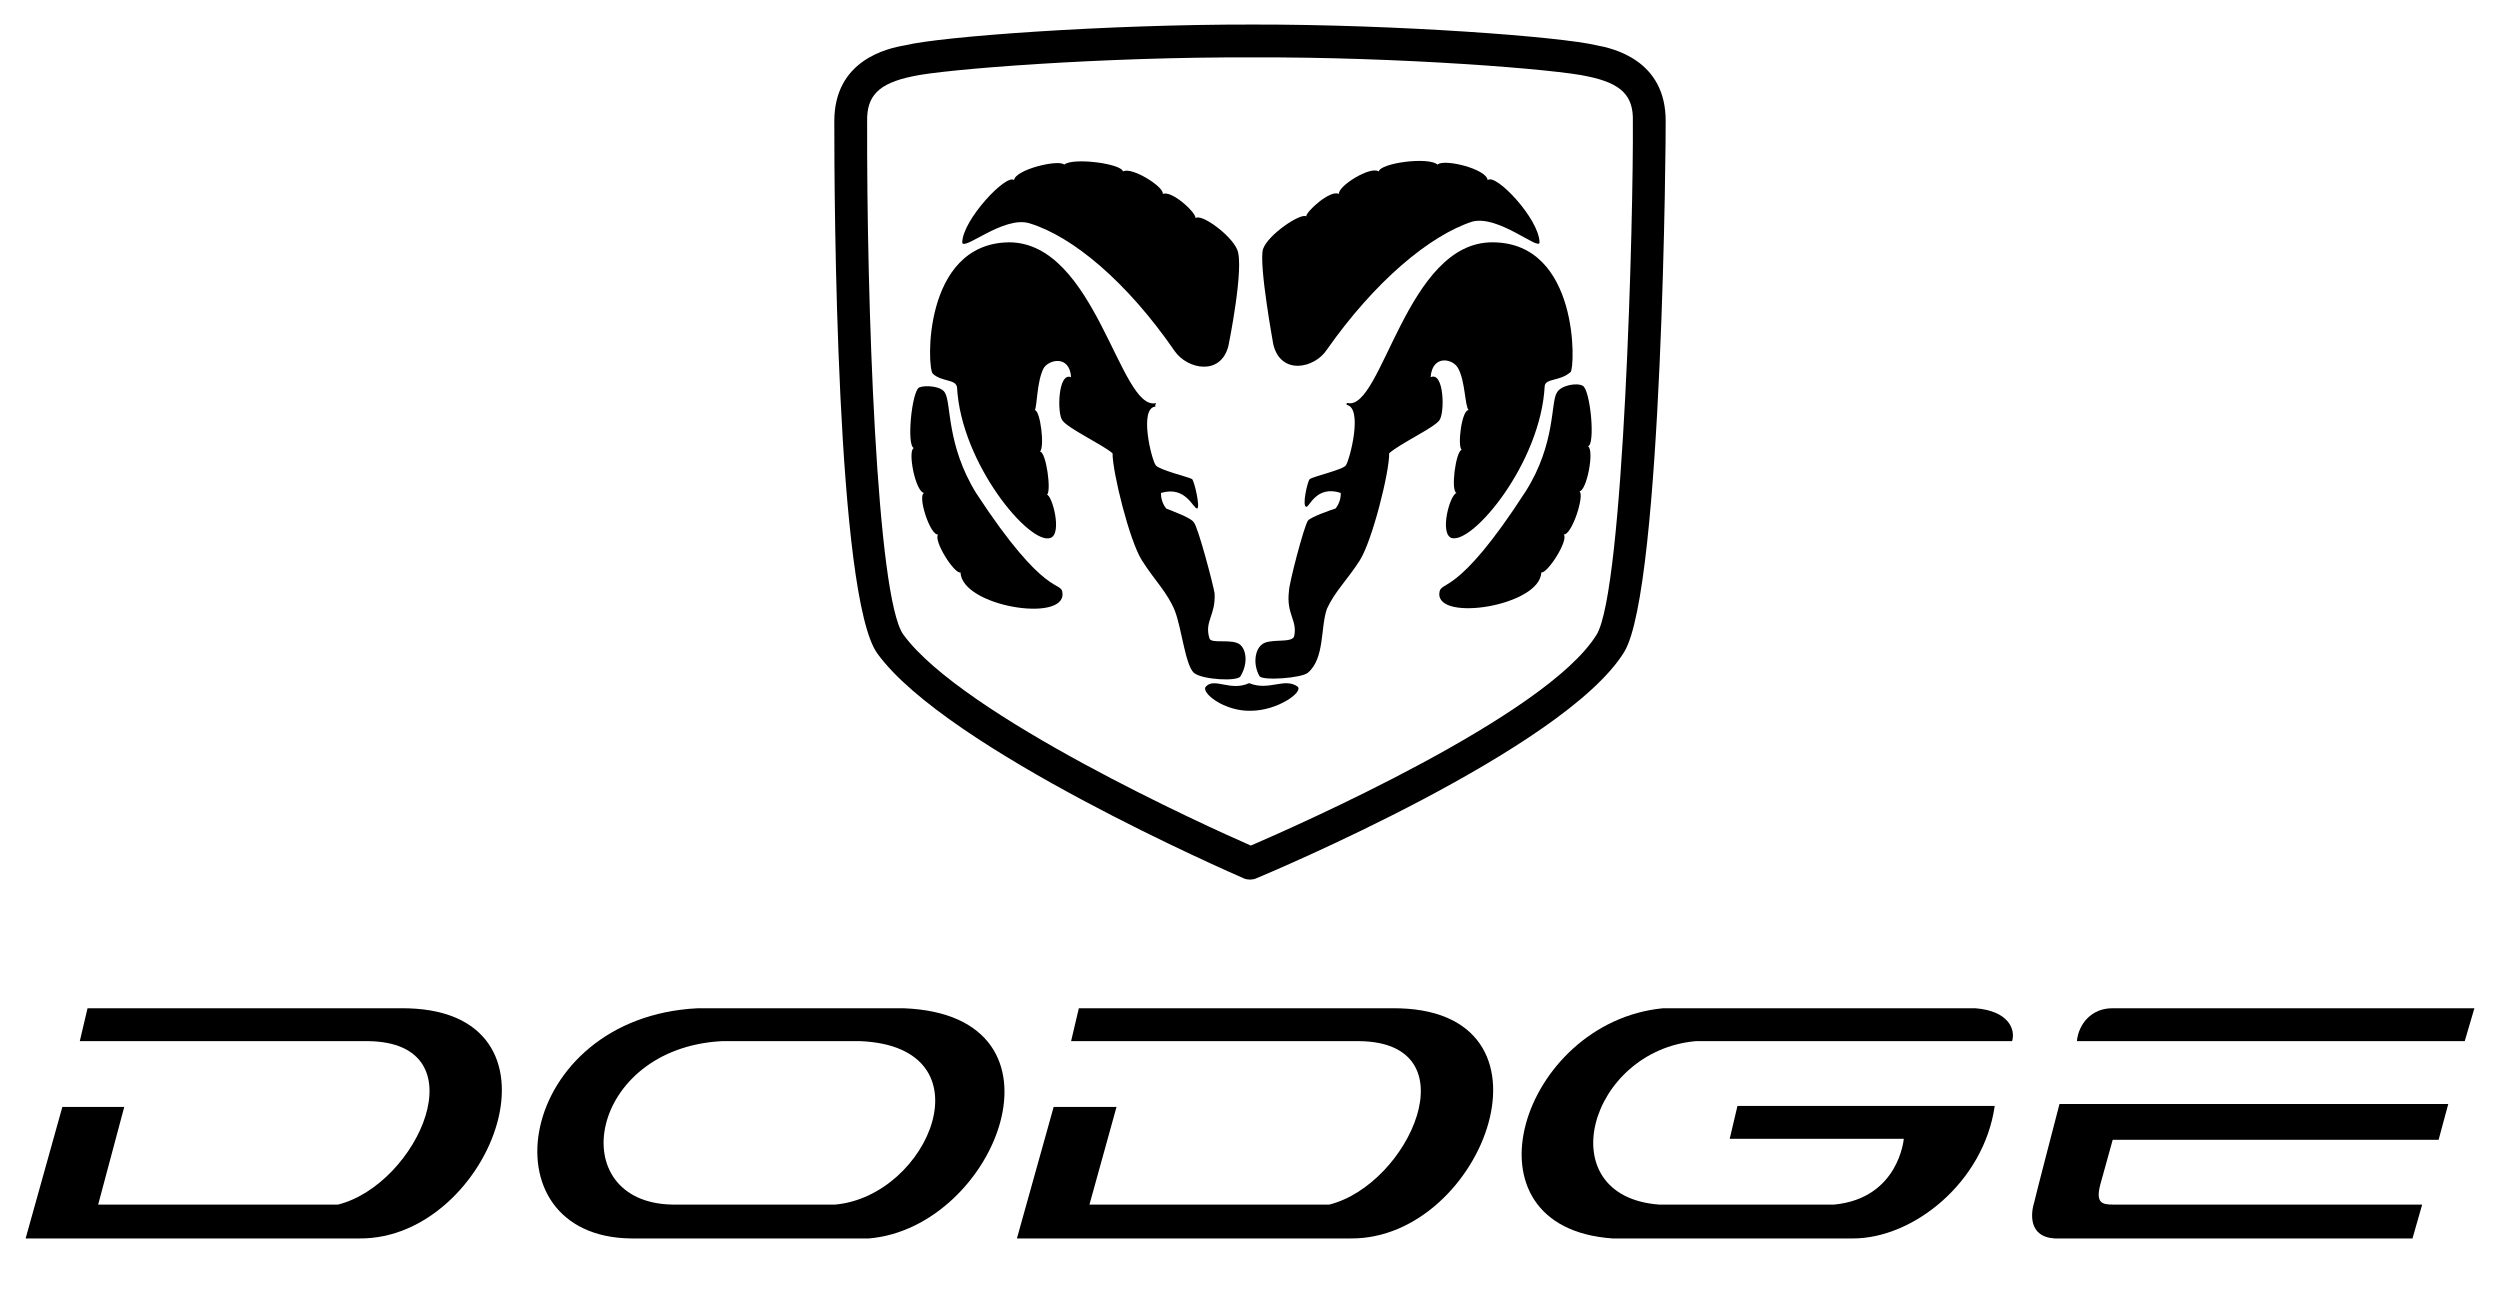 <?xml version="1.0" encoding="utf-8"?>
<!-- Generator: Adobe Illustrator 17.0.0, SVG Export Plug-In . SVG Version: 6.00 Build 0)  -->
<!DOCTYPE svg PUBLIC "-//W3C//DTD SVG 1.1//EN" "http://www.w3.org/Graphics/SVG/1.1/DTD/svg11.dtd">
<svg version="1.1" id="Layer_1" xmlns="http://www.w3.org/2000/svg" xmlns:xlink="http://www.w3.org/1999/xlink" x="0px" y="0px"
	 width="2500px" height="1295.741px" viewBox="0 -646.47 2500 1295.741" enable-background="new 0 -646.47 2500 1295.741"
	 xml:space="preserve">
<g>
	<path d="M1596.566-601.17c-36.601-8.741-200.306-20.987-343.98-20.759c-147.043-0.228-312.341,12.018-347.44,20.759
		c-18.028,3.05-70.926,14.795-70.835,76.071c-0.091,79.166,1.958,476.227,43.202,532.358
		c69.606,95.601,354.086,219.244,366.423,224.707c3.888,1.546,8.221,1.546,12.109,0c12.838-5.372,308.289-129.288,368.153-226.437
		c38.695-63.051,41.791-525.849,41.472-530.629C1666.036-586.375,1613.091-598.12,1596.566-601.17z M1596.566-11.77
		c-49.94,81.351-302.963,192.385-345.71,210.867C1207.7,180.342,962.689,69.218,903.417-11.77
		c-26.905-36.92-36.829-334.283-36.283-513.329c-0.546-25.676,11.654-37.967,44.932-44.932
		c30.137-7.102,191.156-19.712,340.52-19.029c145.859-0.683,305.375,11.927,335.33,19.029c33.506,6.965,45.706,19.302,44.932,44.932
		C1633.623-432.685,1623.926-55.928,1596.566-11.77z"/>
	<path d="M1256.046,202.558C1256.501,202.011,1256.547,202.011,1256.046,202.558
		C1256.547,202.011,1256.547,202.011,1256.046,202.558C1256.547,202.011,1256.501,202.011,1256.046,202.558z"/>
	<path d="M1262.966-397.176c4.78-14.75,38.24-36.829,43.202-32.868c0-4.917,24.31-27.178,32.868-22.443
		c-1.73-7.603,31.594-28.453,39.743-22.489c1.593-8.559,49.894-14.932,58.772-6.874c6.237-6.191,49.075,4.234,50.122,15.524
		c7.83-7.466,51.533,38.741,51.852,62.231c-0.228,8.786-41.336-27.815-67.421-20.713c-42.656,14.021-97.194,59.637-145.176,127.923
		c-12.428,19.075-46.207,25.858-53.627-5.19C1273.345-302.168,1258.732-381.334,1262.966-397.176L1262.966-397.176z"/>
	<path d="M1259.506,29.703c-6.646-11.882-4.552-25.585,1.73-31.138c7.375-7.42,30.228-1.229,32.868-8.604
		c3.688-16.024-7.921-21.806-5.19-44.932c-0.046-7.511,15.023-65.145,19.029-70.881c3.005-3.687,22.261-10.425,27.633-12.109
		c3.496-4.424,5.332-9.933,5.19-15.569c-24.902-8.194-31.685,15.205-34.553,13.839c-4.325-0.41,1.138-25.129,3.46-27.633
		c3.961-2.868,33.46-9.423,36.283-13.839c4.006-6.282,17.618-58.863,0-60.501c1.867,1.002-0.364-2.777,1.73-1.73
		c34.598,7.557,58.453-161.61,145.176-160.745c86.769,0.501,82.262,125.692,77.755,129.653
		c-10.425,9.423-24.765,6.191-25.903,13.839c-3.824,76.936-72.247,158.833-93.324,152.141c-12.018-4.78-1.411-43.703,5.19-44.932
		c-6.146-1.912-0.774-41.973,5.144-43.202c-4.552-3.232-0.046-40.152,6.92-39.743c-3.733-3.687-3.414-28.953-10.379-41.518
		c-4.507-9.651-25.903-14.841-27.633,8.65c13.475-6.282,14.386,36.055,8.65,43.202c-5.053,7.238-39.742,23.445-50.122,32.868
		c0.501,17.618-16.616,86.905-29.409,107.164c-12.383,19.393-24.993,31.093-32.823,48.392c-6.601,18.665-2.003,49.394-19.029,63.916
		C1301.388,31.706,1262.693,34.437,1259.506,29.703L1259.506,29.703z"/>
	<path d="M1556.824-253.73c3.87-7.557,20.531-10.334,25.949-6.92c7.603,3.87,12.792,58.908,5.19,60.501
		c6.692,3.414-1.275,45.16-8.65,44.932c5.736,2.959-7.329,43.976-15.569,43.202c5.099,5.691-16.07,38.969-22.443,38.013
		c-1.275,33.369-104.432,49.758-101.974,20.759c1.002-13.93,16.434,6.601,86.405-101.974
		C1555.776-202.698,1550.587-244.079,1556.824-253.73L1556.824-253.73z M1237.063-397.176
		c-6.646-14.977-36.237-36.101-41.472-31.138c0.273-5.918-24.037-28.179-32.868-24.173c2.003-6.829-31.321-27.724-39.743-22.489
		c-1.32-7.83-49.621-14.249-58.771-6.92c-5.918-5.417-48.756,4.962-50.168,15.524c-7.557-6.692-51.26,39.469-51.806,62.231
		c0.546,9.515,41.654-27.132,67.376-18.984c42.975,13.02,97.558,58.635,145.176,127.923c12.701,18.028,45.797,24.856,53.582-5.19
		C1228.413-300.438,1244.802-380.606,1237.063-397.176z"/>
	<path d="M1240.522,29.703c7.284-12.064,6.1-25.311,0-31.138c-7.557-7.147-29.955-0.501-31.138-6.874
		c-5.144-17.026,6.464-22.808,5.19-44.932c-1.366-8.559-16.434-66.146-20.759-70.881c-2.777-4.689-21.988-11.427-27.633-13.839
		c-3.496-4.424-5.332-9.933-5.19-15.569c25.22-7.466,31.958,15.933,36.328,15.569c2.822-1.411-2.595-26.131-5.19-29.409
		c-3.733-2.14-32.777-9.105-36.328-13.748c-4.234-5.144-17.299-58.134,0-58.772c-1.593,0,0.683-3.779,0-3.46
		c-36.01,8.285-59.91-160.928-146.952-160.791c-86.45,1.229-81.943,126.375-76.025,131.382c9.014,8.422,23.354,5.19,24.219,13.839
		c4.097,75.934,72.52,157.832,93.324,150.411c12.246-4.097,1.684-42.975-3.46-43.202c4.735-2.914-0.728-42.975-6.92-43.202
		c4.871-4.279,0.364-41.154-5.19-41.472c2.276-2.914,1.958-28.225,8.65-41.518c4.734-8.923,26.222-14.158,27.633,8.65
		c-13.202-5.554-14.112,36.783-8.65,43.202c5.326,7.967,40.016,24.128,50.122,32.868c-0.182,18.301,16.889,87.634,29.409,107.164
		c12.701,20.076,25.311,31.776,32.823,50.168c6.965,17.845,10.334,53.764,19.029,62.186
		C1202.009,33.345,1238.155,35.257,1240.522,29.703L1240.522,29.703z M1250.856,64.301c-26.859,0.774-50.577-18.483-44.932-24.219
		c8.467-9.332,24.629,5.19,43.202-3.414c19.666,8.194,35.372-5.873,48.392,3.414C1303.938,45.181,1278.034,64.164,1250.856,64.301
		L1250.856,64.301z"/>
	<path d="M944.935-253.73c-3.596-6.829-20.213-7.785-25.949-5.19c-7.284,4.643-12.519,57.907-5.144,60.501
		c-6.464,2.413,1.548,44.158,10.38,44.932c-7.147,1.958,5.873,42.929,13.839,41.472c-4.78,6.419,16.343,39.697,22.443,38.013
		c1.548,34.098,104.705,50.441,101.974,20.759c-0.728-13.156-16.115,7.284-86.405-100.244
		C946.255-201.924,951.445-243.396,944.935-253.73L944.935-253.73z"/>
</g>
<g>
	<path d="M87.534,361.786h312.382c180.262-2.191,92.614,231.536-40.627,230.186H25.613l36.755-131.535h61.896L98.155,558.12H338.02
		C418,537.921,481.45,395.866,368,394.669H79.79L87.534,361.786L87.534,361.786z"/>
	<path d="M1662.969,361.786h312.382c33.368,2.649,40.296,21.192,36.755,32.884h-316.254
		c-107.235,9.45-147.531,155.147-36.755,163.45h175.065c64.748-6.291,69.614-65.767,69.614-65.767h-174.072l7.743-32.884h257.262
		c-10.876,76.44-81.713,132.859-142.182,132.503h-239.865C1455.631,581.222,1521.093,375.515,1662.969,361.786L1662.969,361.786z"/>
	<path d="M2076.905,394.669c1.605-16.939,14.392-33.062,35.787-32.884h361.695l-9.654,32.884H2076.905z"/>
	<path d="M2059.483,457.558h388.771l-9.654,35.762h-325.907l-12.583,45.441c-4.33,17.524,1.758,19.307,12.583,19.358h309.478
		l-9.679,33.852h-357.823c-26.821-1.656-23.816-25.854-20.301-36.755C2034.368,554.07,2059.483,457.558,2059.483,457.558
		L2059.483,457.558z"/>
	<path d="M1078.832,361.786h312.382c180.262-2.191,92.614,231.536-40.627,230.186h-333.676l36.755-131.535h62.864l-27.076,97.683
		h239.865c79.98-20.199,143.43-162.253,29.98-163.45h-288.209L1078.832,361.786L1078.832,361.786z M903.767,361.786H697.779
		c-181.586,8.915-216.329,228.53-66.735,230.186h237.929C996.228,581.222,1080.36,368.663,903.767,361.786L903.767,361.786z
		 M835.121,558.12H672.639c-110.291-1.758-84.54-156.446,49.338-163.45h138.285C991.439,400.197,929.213,549.638,835.121,558.12z"/>
</g>
</svg>
